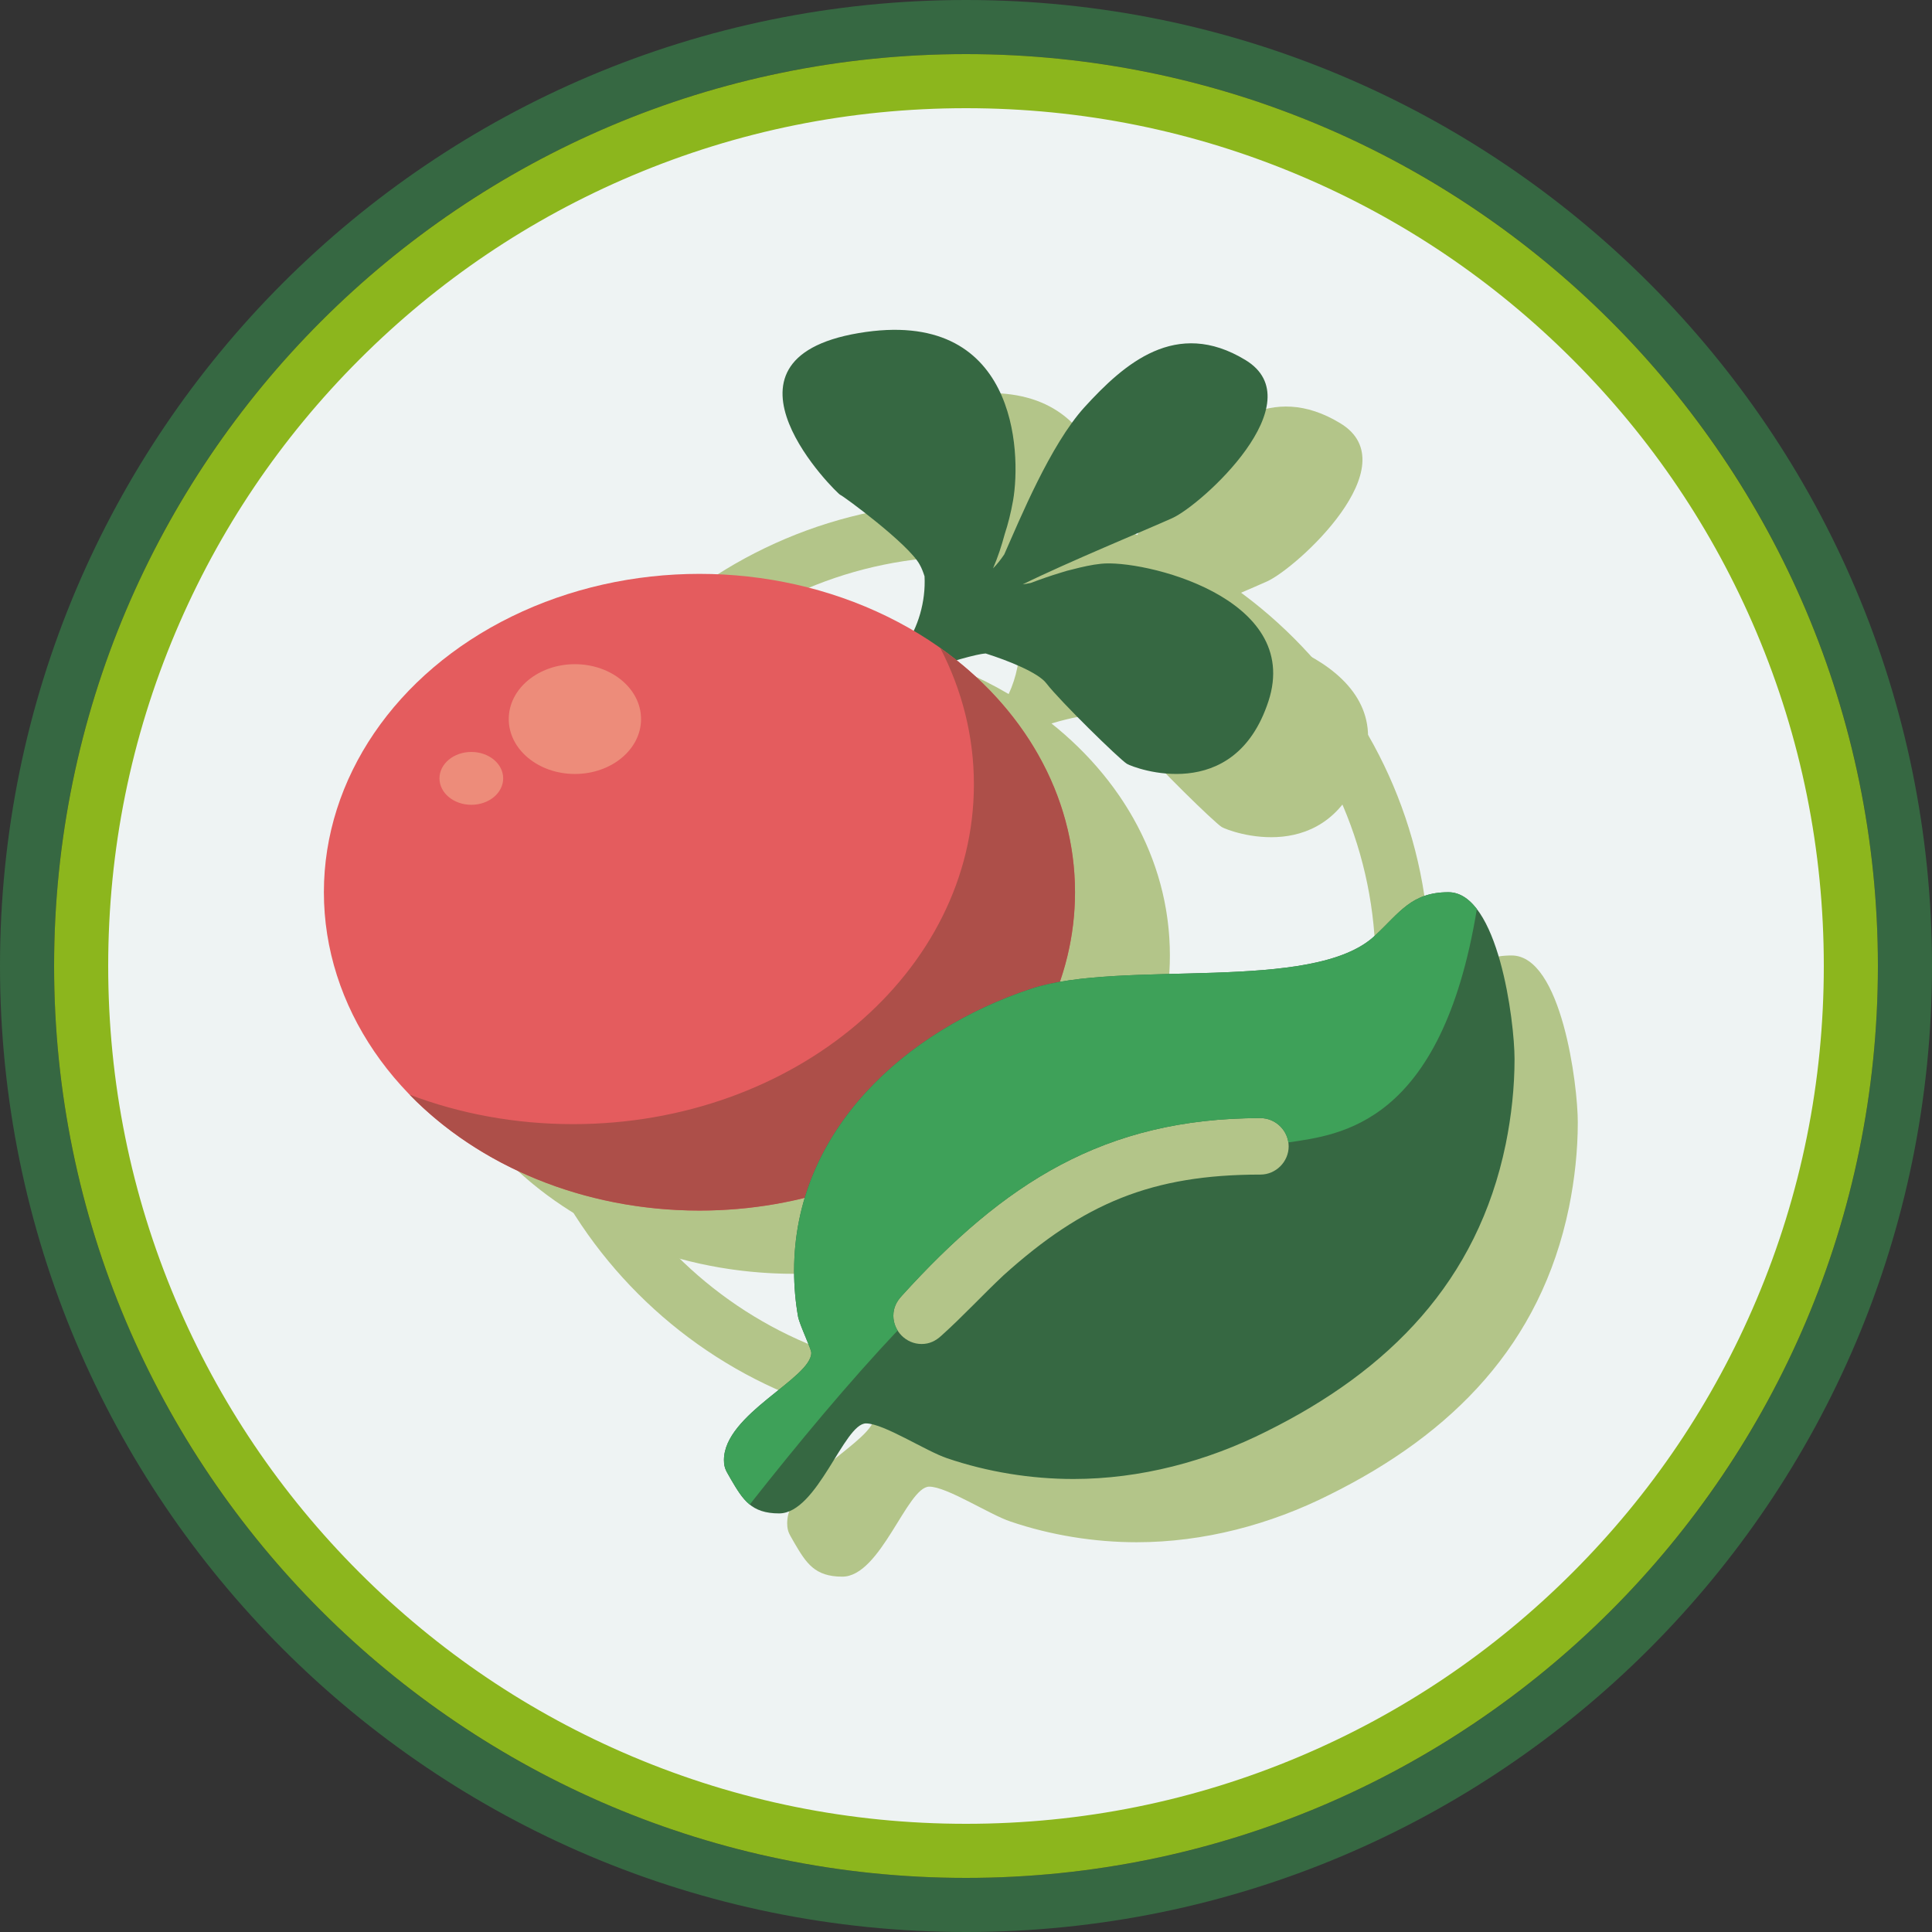 <?xml version="1.0" encoding="utf-8"?>
<!-- Generator: Adobe Illustrator 15.0.0, SVG Export Plug-In . SVG Version: 6.00 Build 0)  -->
<!DOCTYPE svg PUBLIC "-//W3C//DTD SVG 1.1//EN" "http://www.w3.org/Graphics/SVG/1.1/DTD/svg11.dtd">
<svg version="1.1" id="Graphics" xmlns="http://www.w3.org/2000/svg" xmlns:xlink="http://www.w3.org/1999/xlink" x="0px" y="0px"
	 width="500px" height="500px" viewBox="0 0 500 500" enable-background="new 0 0 500 500" xml:space="preserve">
<rect x="0" y="0" width="500" height="500" fill="#333333" stroke="none"/>
<g>
	<g>
		<g>
			<path fill="#366842" d="M250,14c31.866,0,62.771,6.238,91.857,18.541c28.101,11.886,53.341,28.904,75.02,50.583
				c21.678,21.679,38.697,46.919,50.583,75.02C479.762,187.229,486,218.134,486,250s-6.238,62.771-18.541,91.857
				c-11.886,28.101-28.904,53.341-50.583,75.02c-21.679,21.678-46.919,38.697-75.02,50.583C312.771,479.762,281.866,486,250,486
				s-62.771-6.238-91.857-18.541c-28.101-11.886-53.341-28.904-75.02-50.583c-21.678-21.679-38.697-46.919-50.583-75.02
				C20.238,312.771,14,281.866,14,250s6.238-62.771,18.541-91.857c11.886-28.101,28.904-53.341,50.583-75.02
				c21.679-21.678,46.919-38.697,75.02-50.583C187.229,20.238,218.134,14,250,14 M250,0C111.93,0,0,111.93,0,250s111.93,250,250,250
				s250-111.93,250-250S388.07,0,250,0L250,0z"/>
		</g>
		<g>
			<path fill="#EEF3F3" d="M250,479c-61.165,0-118.67-23.821-161.924-67.075C44.821,368.67,21,311.165,21,250
				c0-61.164,23.821-118.67,67.076-161.924S188.836,21,250,21c61.165,0,118.67,23.821,161.925,67.076
				C455.179,131.33,479,188.835,479,250s-23.821,118.67-67.075,161.925C368.67,455.179,311.165,479,250,479z"/>
			<path fill="#8CB61D" d="M250,28c29.974,0,59.045,5.868,86.405,17.441c26.434,11.182,50.177,27.191,70.57,47.584
				c20.393,20.393,36.403,44.137,47.584,70.57C466.132,190.956,472,220.026,472,250c0,29.974-5.868,59.045-17.441,86.405
				c-11.181,26.434-27.191,50.177-47.584,70.57c-20.394,20.393-44.137,36.403-70.57,47.584C309.045,466.132,279.974,472,250,472
				c-29.974,0-59.044-5.868-86.404-17.441c-26.434-11.181-50.177-27.191-70.57-47.584c-20.394-20.394-36.403-44.137-47.584-70.57
				C33.868,309.045,28,279.974,28,250c0-29.974,5.868-59.044,17.441-86.404c11.182-26.434,27.191-50.177,47.584-70.57
				c20.393-20.394,44.137-36.403,70.57-47.584C190.956,33.868,220.026,28,250,28 M250,14C119.669,14,14,119.669,14,250
				c0,130.332,105.669,236,236,236c130.332,0,236-105.668,236-236C486,119.669,380.332,14,250,14L250,14z"/>
		</g>
	</g>
	<g>
		<path fill="#EEF3F3" d="M250,363c-62.309,0-113-50.691-113-113s50.691-113,113-113s113,50.691,113,113S312.309,363,250,363z"/>
		<path fill="#B3C589" d="M250,144c58.449,0,106,47.551,106,106s-47.551,106-106,106s-106-47.551-106-106S191.551,144,250,144
			 M250,130c-66.271,0-120,53.73-120,120c0,66.271,53.729,120,120,120s120-53.729,120-120C370,183.73,316.271,130,250,130L250,130z"
			/>
	</g>
	<g>
		<path fill="#B3C589" d="M309.49,162.271c-2.349,0.241-4.856,0.794-7.391,1.463c-0.919,0.193-1.864,0.469-2.832,0.782
			c-2.83,0.841-5.558,1.816-7.955,2.717c-0.724,0.147-1.392,0.276-2.082,0.366c11.558-5.696,32.116-14.168,38.702-17.141
			c7.667-3.464,36.906-30.056,18.915-40.935c-17.938-10.878-31.336,0.933-41.662,12.259c-8.818,9.74-16.6,28.732-20.734,38.07
			c-0.862,1.279-1.807,2.496-2.9,3.604c1.244-2.877,2.212-5.824,3.019-8.853c0.839-2.522,1.588-5.446,2.174-8.761
			c2.152-12.502,0.944-50.203-39.979-43.273c-40.926,6.942-5.479,41.64-4.766,41.857c0.724,0.23,17.715,12.732,20.57,18.063
			c0.516,0.896,0.899,1.933,1.256,3.025c0.246,4.809-0.768,9.791-2.787,14.104c-15.73-9.285-34.848-14.731-55.469-14.731
			c-53.679,0-97.194,36.886-97.194,82.386c0,20.667,8.978,39.555,23.806,54.018c0.16,0.155,0.324,0.309,0.485,0.463
			c0.389,0.374,0.779,0.746,1.175,1.113c0.207,0.191,0.417,0.381,0.626,0.569c0.358,0.325,0.718,0.651,1.082,0.973
			c0.229,0.201,0.461,0.399,0.691,0.599c0.354,0.305,0.711,0.609,1.07,0.911c0.238,0.199,0.478,0.396,0.718,0.594
			c0.364,0.298,0.731,0.594,1.101,0.886c0.24,0.192,0.48,0.383,0.724,0.572c0.385,0.3,0.773,0.595,1.164,0.889
			c0.232,0.176,0.464,0.352,0.698,0.525c0.431,0.318,0.867,0.632,1.305,0.944c0.198,0.142,0.395,0.286,0.594,0.426
			c1.283,0.9,2.593,1.774,3.931,2.617c0.201,0.128,0.406,0.251,0.609,0.378c0.469,0.291,0.938,0.581,1.413,0.865
			c0.254,0.152,0.511,0.3,0.765,0.45c0.431,0.253,0.863,0.503,1.299,0.751c0.277,0.157,0.556,0.311,0.835,0.465
			c0.423,0.234,0.847,0.467,1.274,0.695c0.286,0.153,0.574,0.307,0.861,0.457c0.432,0.225,0.864,0.447,1.3,0.666
			c0.287,0.146,0.574,0.291,0.862,0.433c0.451,0.223,0.905,0.44,1.361,0.657c0.276,0.13,0.551,0.264,0.829,0.392
			c0.503,0.234,1.011,0.462,1.519,0.688c0.234,0.104,0.466,0.21,0.7,0.313c1.493,0.65,3.008,1.27,4.544,1.855
			c0.238,0.091,0.479,0.178,0.719,0.268c0.531,0.198,1.063,0.395,1.6,0.586c0.294,0.104,0.591,0.203,0.887,0.306
			c0.487,0.169,0.976,0.335,1.467,0.498c0.316,0.104,0.635,0.205,0.954,0.308c0.477,0.151,0.956,0.302,1.438,0.447
			c0.325,0.099,0.652,0.197,0.979,0.293c0.484,0.143,0.97,0.279,1.456,0.415c0.325,0.092,0.651,0.182,0.979,0.271
			c0.504,0.134,1.01,0.264,1.518,0.393c0.311,0.078,0.62,0.158,0.932,0.235c0.562,0.137,1.126,0.267,1.69,0.395
			c0.263,0.06,0.522,0.122,0.785,0.181c1.657,0.363,3.332,0.691,5.023,0.983c0.271,0.047,0.545,0.088,0.817,0.132
			c0.575,0.096,1.151,0.188,1.729,0.274c0.329,0.048,0.66,0.092,0.99,0.14c0.527,0.072,1.055,0.145,1.585,0.211
			c0.351,0.044,0.704,0.084,1.057,0.126c0.516,0.06,1.032,0.115,1.55,0.168c0.359,0.037,0.719,0.071,1.078,0.105
			c0.52,0.047,1.041,0.091,1.563,0.132c0.357,0.027,0.715,0.057,1.073,0.08c0.541,0.038,1.082,0.069,1.624,0.1
			c0.342,0.018,0.682,0.038,1.023,0.054c0.596,0.027,1.193,0.046,1.791,0.066c0.291,0.008,0.581,0.02,0.872,0.026
			c0.889,0.021,1.78,0.033,2.675,0.033c53.681,0,97.196-36.887,97.196-82.389c0-0.754-0.014-1.506-0.038-2.256
			c-0.008-0.247-0.022-0.492-0.033-0.738c-0.021-0.504-0.043-1.008-0.075-1.508c-0.019-0.289-0.043-0.578-0.064-0.866
			c-0.035-0.456-0.071-0.913-0.114-1.368c-0.029-0.302-0.063-0.603-0.095-0.902c-0.048-0.441-0.099-0.884-0.155-1.322
			c-0.038-0.303-0.079-0.604-0.122-0.907c-0.062-0.438-0.128-0.876-0.197-1.312c-0.048-0.295-0.096-0.591-0.146-0.885
			c-0.077-0.447-0.161-0.894-0.247-1.339c-0.054-0.277-0.105-0.556-0.162-0.833c-0.099-0.478-0.205-0.953-0.313-1.428
			c-0.055-0.239-0.106-0.481-0.163-0.721c-0.139-0.582-0.287-1.16-0.439-1.737c-0.034-0.13-0.064-0.259-0.1-0.389
			c-0.195-0.721-0.401-1.439-0.62-2.154c-0.018-0.057-0.036-0.113-0.054-0.171c-0.198-0.645-0.405-1.287-0.622-1.925
			c-0.062-0.185-0.129-0.368-0.192-0.551c-0.178-0.511-0.358-1.021-0.547-1.528c-0.082-0.217-0.166-0.432-0.249-0.649
			c-0.182-0.473-0.366-0.943-0.558-1.414c-0.091-0.223-0.186-0.446-0.278-0.67c-0.194-0.463-0.393-0.926-0.597-1.387
			c-0.096-0.215-0.192-0.431-0.29-0.645c-0.215-0.473-0.435-0.942-0.659-1.411c-0.094-0.195-0.188-0.391-0.283-0.585
			c-0.246-0.503-0.499-1.001-0.757-1.498c-0.08-0.155-0.159-0.313-0.24-0.467c-0.309-0.586-0.626-1.166-0.95-1.745
			c-0.034-0.063-0.067-0.125-0.103-0.188c-1.12-1.985-2.333-3.926-3.63-5.819c-0.048-0.068-0.096-0.137-0.144-0.206
			c-0.38-0.549-0.765-1.095-1.158-1.636c-0.077-0.106-0.155-0.211-0.233-0.315c-0.373-0.509-0.752-1.014-1.138-1.514
			c-0.085-0.11-0.171-0.221-0.257-0.332c-0.389-0.499-0.784-0.995-1.185-1.485c-0.082-0.102-0.163-0.201-0.246-0.301
			c-0.423-0.514-0.854-1.023-1.29-1.528c-0.061-0.069-0.12-0.14-0.181-0.21c-0.492-0.565-0.992-1.126-1.5-1.681
			c-0.005-0.005-0.01-0.01-0.014-0.015c-2.132-2.322-4.407-4.546-6.815-6.66c-0.006-0.006-0.013-0.012-0.019-0.017
			c-0.58-0.51-1.169-1.013-1.766-1.509c-0.047-0.039-0.094-0.078-0.14-0.116c-0.485-0.403-0.974-0.801-1.467-1.194
			c2.667-0.816,5.331-1.43,6.323-1.596c0.426-0.084,0.795-0.106,1.209-0.15c5.846,1.854,13.618,4.951,15.714,7.746
			c3.326,4.376,18.913,19.652,20.836,20.813c1.923,1.13,27.755,10.858,36.618-16.186
			C361.695,170.799,320.046,161.085,309.49,162.271z"/>
		<g>
			<path fill="#366842" d="M328.268,181.495c-8.863,27.044-34.695,17.315-36.617,16.186c-1.924-1.162-17.511-16.438-20.836-20.813
				c-2.096-2.796-9.869-5.894-15.715-7.747c-0.414,0.046-0.783,0.067-1.209,0.151c-2.337,0.389-13.94,3.269-13.032,5.386
				l-6.838-7.183c3.628-5.042,5.585-11.846,5.251-18.328c-0.356-1.093-0.739-2.13-1.255-3.025
				c-2.855-5.329-19.847-17.832-20.571-18.063c-0.713-0.218-36.16-34.915,4.767-41.857c40.923-6.929,42.131,30.771,39.979,43.273
				c-0.586,3.313-1.335,6.237-2.174,8.761c-0.807,3.027-1.774,5.976-3.019,8.853c1.094-1.106,2.038-2.324,2.901-3.604
				c4.134-9.337,11.915-28.33,20.733-38.069c10.326-11.327,23.725-23.137,41.662-12.259c17.991,10.879-11.248,37.471-18.914,40.935
				c-6.587,2.972-27.146,11.444-38.702,17.141c0.689-0.09,1.357-0.22,2.082-0.366c2.396-0.9,5.125-1.877,7.954-2.717
				c0.968-0.313,1.913-0.589,2.833-0.782c2.534-0.669,5.041-1.222,7.39-1.464C295.494,144.716,337.143,154.431,328.268,181.495"/>
			<ellipse fill="#E45C5E" cx="181.017" cy="230.905" rx="97.195" ry="82.388"/>
			<path fill="#AD4F49" d="M243.335,167.684c5.596,10.808,8.709,22.749,8.709,35.306c0,48.564-46.445,87.934-103.737,87.934
				c-15.067,0-29.382-2.727-42.302-7.623c17.827,18.316,44.812,29.993,75.012,29.993c53.68,0,97.195-36.887,97.195-82.388
				C278.212,205.507,264.65,182.798,243.335,167.684z"/>
			<ellipse fill="#ED8C7A" cx="148.783" cy="186.097" rx="17.119" ry="14.205"/>
			<ellipse fill="#ED8C7A" cx="121.979" cy="201.442" rx="8.242" ry="6.839"/>
		</g>
	</g>
	<g>
		<g>
			<path fill="#B3C589" d="M406.048,312.47c-7.308,35.509-30.144,58.573-61.885,74.329c-15.414,7.766-32.654,12.331-50.01,12.331
				c-10.961,0-22.265-1.826-32.655-5.365c-5.48-1.828-16.441-9.021-21.009-9.021c-5.709,0-12.559,23.292-22.492,23.292
				c-7.193,0-9.363-3.539-12.446-8.791c-1.027-1.941-1.826-2.627-1.826-5.024c0-11.874,22.607-21.123,22.607-27.745
				c0-1.027-2.969-7.079-3.426-9.362c-0.685-3.883-1.027-7.88-1.027-11.876c0-36.308,28.887-62.227,61.313-72.959
				c23.406-7.764,73.188,1.256,89.059-13.815c6.28-5.823,9.363-11.19,18.954-11.19c12.901,0,17.127,33.455,17.127,43.16
				C408.332,297.741,407.532,305.162,406.048,312.47z M342.565,305.732c-40.419,0-66.452,16.898-92.827,46.014
				c-1.37,1.484-2.169,3.083-2.169,5.138c0,3.996,3.311,7.309,7.307,7.309c2.056,0,3.653-0.8,5.138-2.17
				c5.595-5.024,10.619-10.504,16.1-15.643c20.666-18.611,38.364-26.032,66.452-26.032c3.996,0,7.307-3.312,7.307-7.308
				S346.562,305.732,342.565,305.732z"/>
		</g>
		<g>
			<g>
				<path fill="#366842" d="M389.68,296.102c-7.308,35.509-30.144,58.573-61.885,74.329c-15.414,7.766-32.654,12.331-50.01,12.331
					c-10.961,0-22.265-1.826-32.655-5.366c-5.48-1.827-16.441-9.02-21.009-9.02c-5.709,0-12.559,23.293-22.492,23.293
					c-7.194,0-9.363-3.541-12.446-8.792c-1.027-1.941-1.826-2.627-1.826-5.024c0-11.874,22.606-21.123,22.606-27.746
					c0-1.027-2.969-7.078-3.425-9.361c-0.685-3.883-1.027-7.88-1.027-11.876c0-36.308,28.887-62.226,61.313-72.96
					c23.406-7.764,73.188,1.257,89.059-13.814c6.28-5.823,9.362-11.189,18.954-11.189c12.902,0,17.126,33.454,17.126,43.159
					C391.963,281.372,391.164,288.794,389.68,296.102z M326.197,289.364c-40.42,0-66.452,16.898-92.827,46.014
					c-1.37,1.484-2.169,3.084-2.169,5.138c0,3.996,3.311,7.309,7.307,7.309c2.056,0,3.653-0.8,5.138-2.17
					c5.595-5.023,10.619-10.504,16.1-15.643c20.666-18.611,38.364-26.032,66.452-26.032c3.996,0,7.307-3.313,7.307-7.307
					C333.504,292.675,330.193,289.364,326.197,289.364z"/>
			</g>
			<path fill="#3EA159" d="M194.035,389.374c12.654-16.061,25.68-31.701,38.268-45.045c-0.693-1.115-1.102-2.42-1.102-3.813
				c0-2.054,0.799-3.653,2.169-5.138c26.375-29.115,52.407-46.014,92.827-46.014c3.652,0,6.725,2.77,7.227,6.297
				c13.202-2,39.605-4.354,48.788-60.409c-2.062-2.686-4.503-4.347-7.375-4.347c-9.592,0-12.674,5.366-18.954,11.189
				c-15.871,15.071-65.652,6.051-89.059,13.814c-32.427,10.734-61.313,36.652-61.313,72.96c0,3.996,0.343,7.993,1.027,11.876
				c0.456,2.283,3.425,8.334,3.425,9.361c0,6.623-22.606,15.872-22.606,27.746c0,2.397,0.799,3.083,1.826,5.024
				C190.771,385.581,192.121,387.827,194.035,389.374z"/>
		</g>
	</g>
</g>
</svg>
